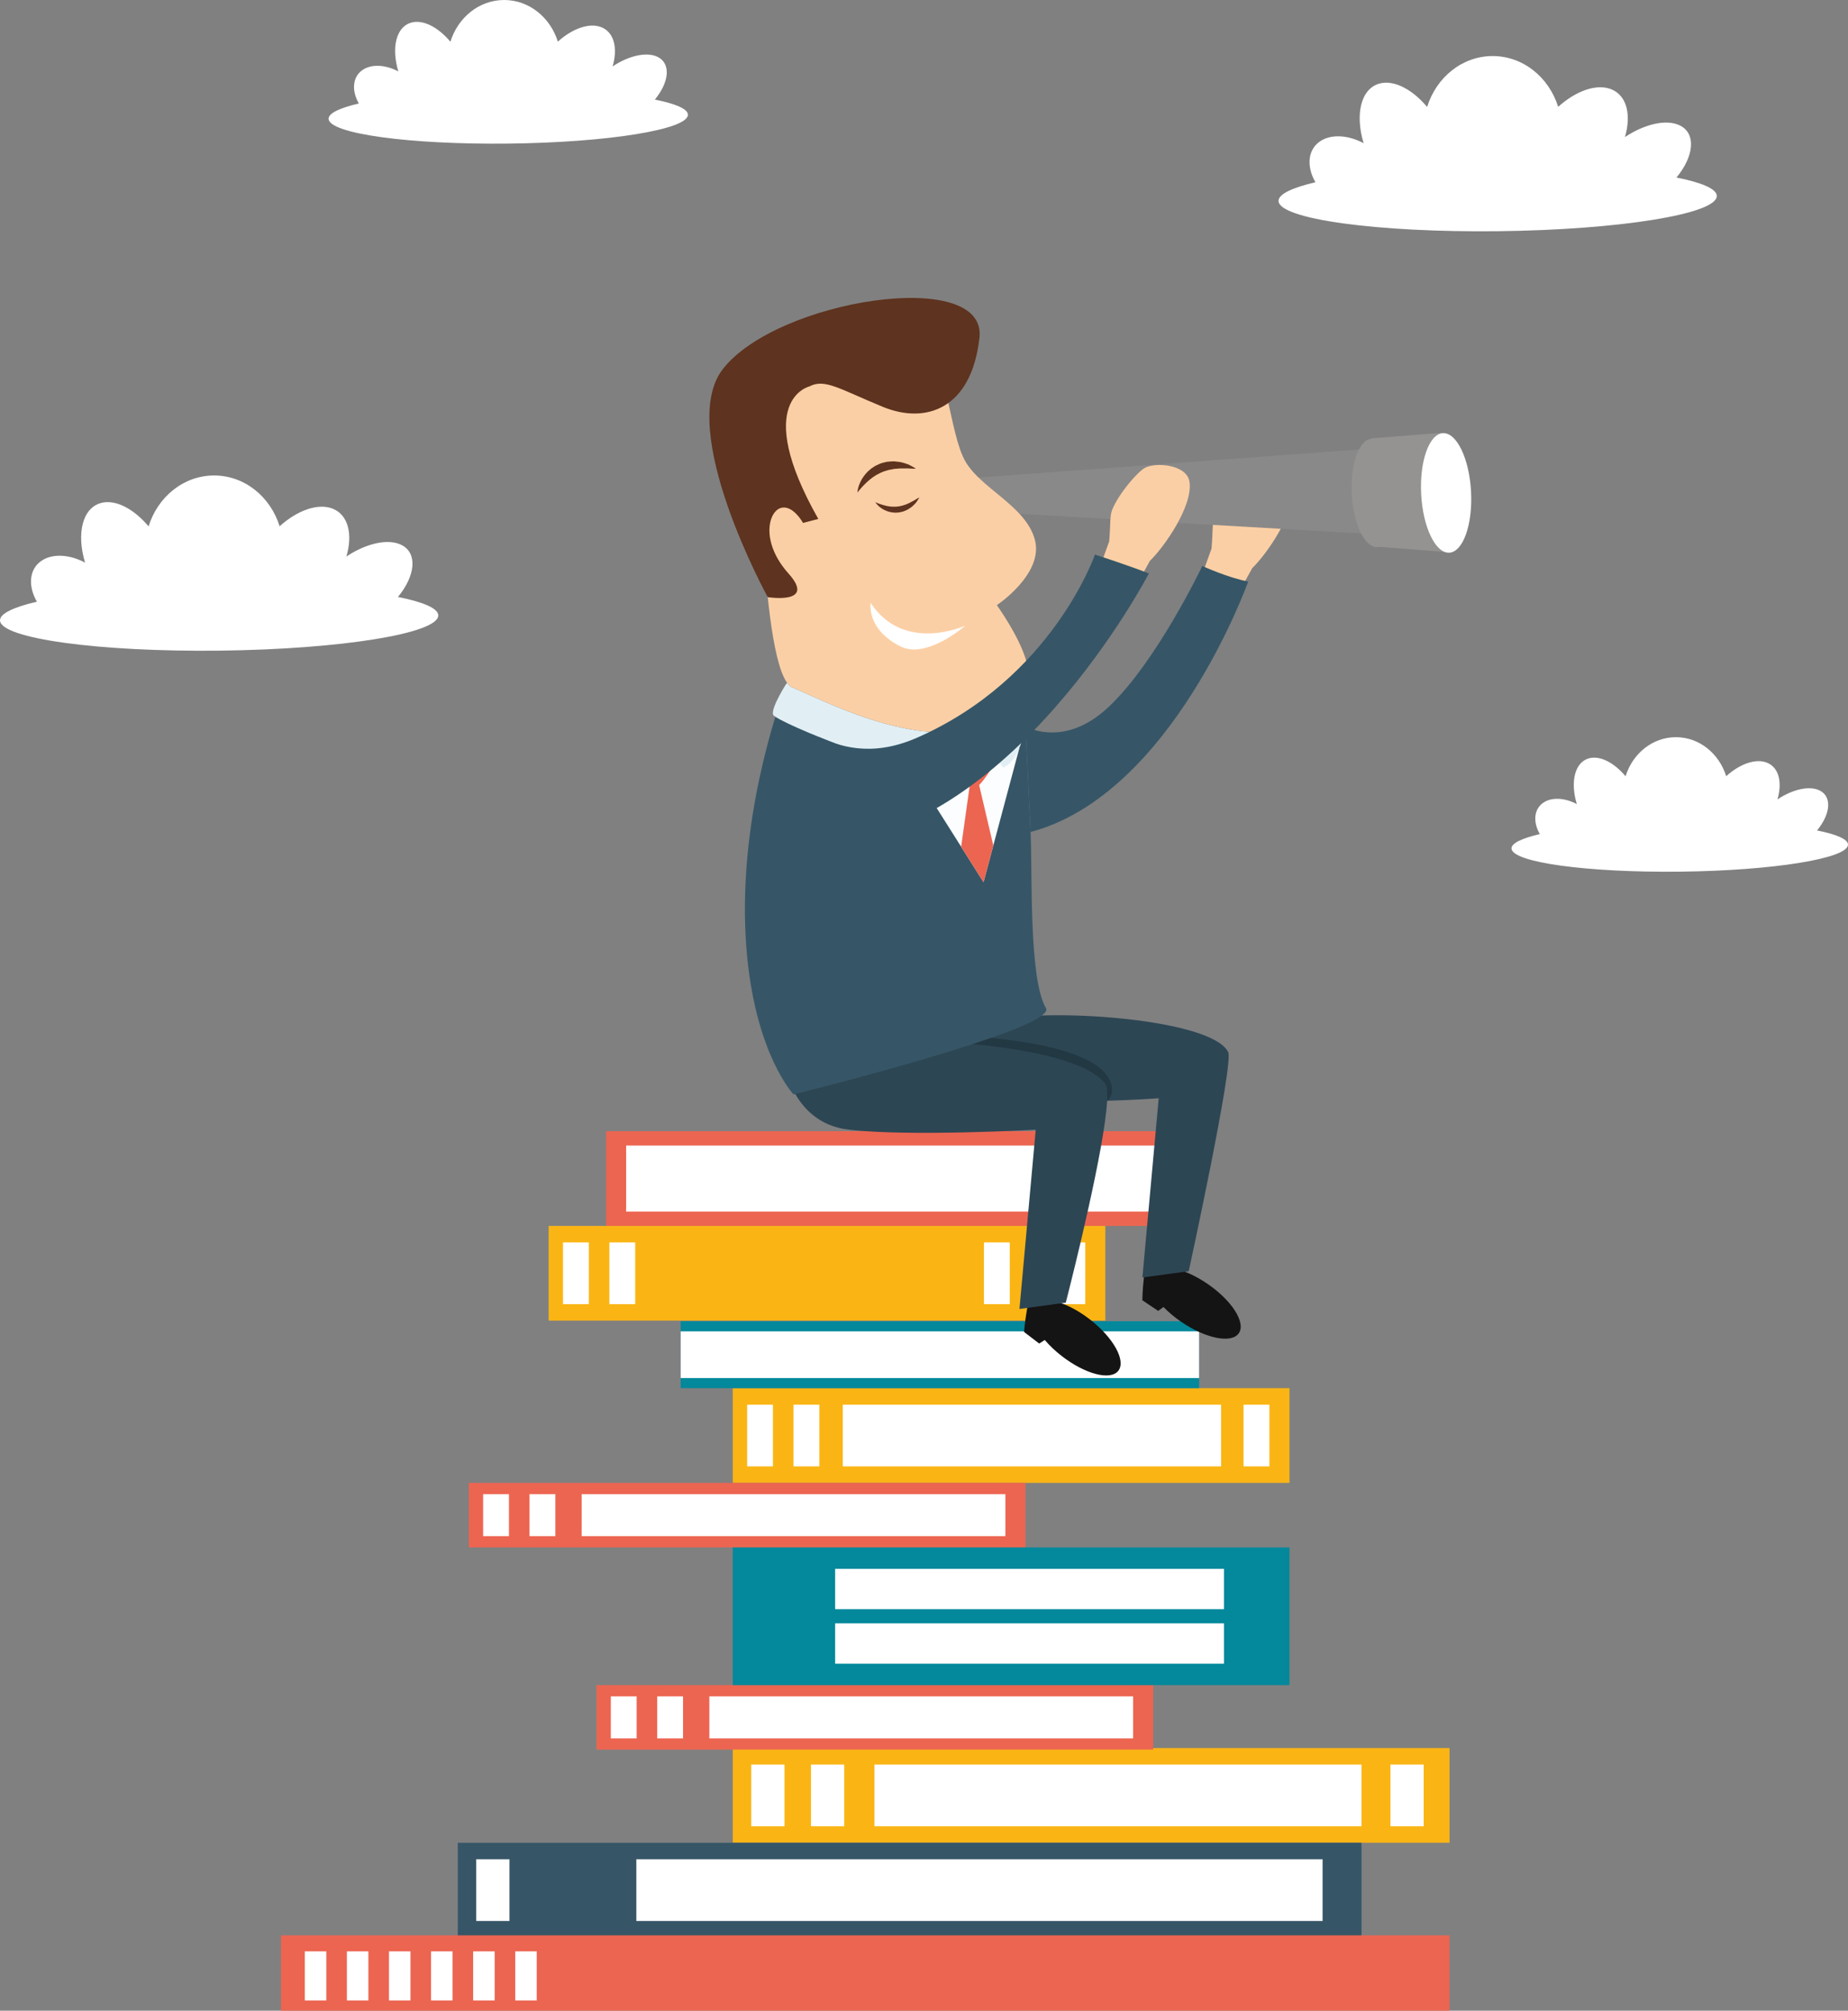<?xml version="1.0" encoding="utf-8"?>
<!-- Generator: Adobe Illustrator 16.0.0, SVG Export Plug-In . SVG Version: 6.00 Build 0)  -->
<!DOCTYPE svg PUBLIC "-//W3C//DTD SVG 1.1//EN" "http://www.w3.org/Graphics/SVG/1.1/DTD/svg11.dtd">
<svg version="1.1" id="Layer_1" xmlns="http://www.w3.org/2000/svg" xmlns:xlink="http://www.w3.org/1999/xlink" x="0px" y="0px"
	 width="643.996px" height="700.56px" viewBox="0 0 643.996 700.56" enable-background="new 0 0 643.996 700.56"
	 xml:space="preserve">
<rect x="0" y="0" width="643.996" height="700.56" fill="#808080" stroke="none"/>
<g>
	<g>
		<g>
			<rect x="211.196" y="394.132" fill="#EC6551" width="194" height="33"/>
			<rect x="218.196" y="399.131" fill="#FFFFFF" width="187" height="23.001"/>
		</g>
		<g>
			<rect x="191.196" y="427.132" fill="#FAB515" width="194" height="33"/>
			<rect x="196.196" y="432.882" fill="#FFFFFF" width="9" height="21.5"/>
			<rect x="369.195" y="432.882" fill="#FFFFFF" width="9" height="21.5"/>
			<rect x="342.892" y="432.882" fill="#FFFFFF" width="9" height="21.5"/>
			<rect x="212.362" y="432.882" fill="#FFFFFF" width="9" height="21.5"/>
		</g>
		<g>
			<rect x="255.362" y="483.667" fill="#FAB515" width="194" height="33"/>
			<rect x="260.362" y="489.417" fill="#FFFFFF" width="9" height="21.5"/>
			<rect x="433.362" y="489.417" fill="#FFFFFF" width="9" height="21.5"/>
			<rect x="293.696" y="489.417" fill="#FFFFFF" width="131.833" height="21.5"/>
			<rect x="276.529" y="489.417" fill="#FFFFFF" width="9" height="21.5"/>
		</g>
		<g>
			<rect x="255.362" y="609.052" fill="#FAB515" width="249.78" height="33"/>
			<rect x="261.8" y="614.802" fill="#FFFFFF" width="11.588" height="21.5"/>
			<rect x="484.542" y="614.802" fill="#FFFFFF" width="11.588" height="21.5"/>
			<rect x="304.718" y="614.802" fill="#FFFFFF" width="169.739" height="21.5"/>
			<rect x="282.615" y="614.802" fill="#FFFFFF" width="11.588" height="21.5"/>
		</g>
		<g>
			<rect x="159.521" y="642.052" fill="#365667" width="314.936" height="33"/>
			<rect x="165.959" y="647.802" fill="#FFFFFF" width="11.588" height="21.5"/>
			<rect x="221.751" y="647.802" fill="#FFFFFF" width="239.149" height="21.5"/>
		</g>
		<g>
			<rect x="97.895" y="674.314" fill="#EC6551" width="407.248" height="26.245"/>
			<rect x="106.219" y="679.888" fill="#FFFFFF" width="7.492" height="17.099"/>
			<rect x="120.885" y="679.888" fill="#FFFFFF" width="7.492" height="17.099"/>
			<rect x="135.552" y="679.888" fill="#FFFFFF" width="7.492" height="17.099"/>
			<rect x="150.218" y="679.888" fill="#FFFFFF" width="7.492" height="17.099"/>
			<rect x="164.885" y="679.888" fill="#FFFFFF" width="7.492" height="17.099"/>
			<rect x="179.551" y="679.888" fill="#FFFFFF" width="7.492" height="17.099"/>
		</g>
		<g>
			<rect x="163.362" y="516.667" fill="#EC6551" width="194" height="22.466"/>
			<rect x="168.362" y="520.581" fill="#FFFFFF" width="9" height="14.637"/>
			<rect x="202.696" y="520.581" fill="#FFFFFF" width="147.666" height="14.637"/>
			<rect x="184.529" y="520.581" fill="#FFFFFF" width="9" height="14.637"/>
		</g>
		<g>
			<rect x="207.862" y="587.132" fill="#EC6551" width="194" height="22.466"/>
			<rect x="212.862" y="591.046" fill="#FFFFFF" width="9" height="14.637"/>
			<rect x="247.196" y="591.046" fill="#FFFFFF" width="147.666" height="14.637"/>
			<rect x="229.029" y="591.046" fill="#FFFFFF" width="9" height="14.637"/>
		</g>
		<g>
			<rect x="237.196" y="460.333" fill="#04889B" width="180.667" height="23.334"/>
			<rect x="237.196" y="463.868" fill="#FFFFFF" width="180.667" height="16.264"/>
		</g>
		<g>
			<rect x="255.362" y="539.133" fill="#04889B" width="194" height="47.999"/>
			<rect x="291.029" y="546.603" fill="#FFFFFF" width="135.499" height="14.06"/>
			<rect x="291.029" y="565.603" fill="#FFFFFF" width="135.499" height="14.06"/>
		</g>
	</g>
	<g>
		<path fill="#FBCFA5" d="M450.185,170.472c-0.875-6.247-12.096-6.945-15.625-4.875c-2.74,1.607-8.985,8.93-11.267,14.416
			c-0.948,2.28-0.544,4.655-1.095,11.133l-2.514,6.951l12.151,8.087l4.558-8.253C441.262,193.251,451.371,178.94,450.185,170.472z"
			/>
		<path fill="#365667" d="M434.982,202.609c0,0-26.4,74.16-75.84,87.271c-0.721-15.091-1.432-29.751-1.771-36.681
			c4.451,2.061,16.012,5.381,29.102-7.02c16.779-15.9,32.5-48.98,32.5-48.98S428.133,201.379,434.982,202.609z"/>
		<g>
			<polygon fill="#8A8989" points="333.891,177.81 506.061,187.661 503.99,154.366 332.497,167.019 			"/>
			
				<ellipse transform="matrix(0.999 -0.053 0.053 0.999 -8.445 25.695)" fill="#949392" cx="478.78" cy="171.594" rx="7.885" ry="18.895"/>
			<polygon fill="#949392" points="477.775,152.727 502.654,150.781 504.871,192.409 478.938,190.399 			"/>
			
				<ellipse transform="matrix(0.999 -0.053 0.053 0.999 -8.409 27.021)" fill="#FFFFFF" cx="503.762" cy="171.595" rx="8.699" ry="20.844"/>
		</g>
		<path fill="#141414" d="M410.554,439.417c0,0-1.393,0.064-0.555,2.7c3.291,0.892,7.057,2.646,10.747,5.165
			c8.563,5.842,13.473,13.554,10.966,17.226c-2.503,3.673-11.476,1.912-20.036-3.928c-2.388-1.629-4.479-3.403-6.216-5.195
			l-1.857,1.356l-5.517-3.707c0,0,0.229-14.964,3.482-16.848L410.554,439.417z"/>
		<path fill="#141414" d="M370.146,451.25c0,0-1.394-0.021-0.721,2.661c3.23,1.093,6.881,3.075,10.41,5.815
			c8.188,6.357,12.613,14.357,9.886,17.868c-2.725,3.512-11.571,1.203-19.757-5.153c-2.283-1.772-4.261-3.672-5.885-5.567
			l-1.938,1.24l-5.278-4.04c0,0,1.15-14.921,4.512-16.602L370.146,451.25z"/>
		<path fill="#2D4654" d="M385.811,383.54c-0.86,16.399-11.65,59.51-13.97,68.619c-0.28,1.11-0.44,1.71-0.44,1.71l-16.14,2.19
			l5.67-62.44c0,0-43.5,2.44-65.03,0c-21.54-2.439-23.33-26.729-23.33-26.729l8.63,2.08l46.33-5.87c6.62,0,48.561,2.69,57.62,14.46
			C385.79,378.39,385.971,380.51,385.811,383.54z"/>
		<path fill="#2D4654" d="M428.008,366.598c-5.607-11.538-61.156-15.365-79.596-11.288l-29.028,3.288c0,0,8.307,21.617,29.84,24.059
			c21.532,2.441,54.564,0,54.564,0l-5.677,62.441l16.145-2.191C414.256,442.906,429.97,370.635,428.008,366.598z"/>
		<path fill="#223842" d="M385.811,383.54c0.16-3.03-0.021-5.15-0.66-5.98c-9.06-11.77-51-14.46-57.62-14.46l3.96-2.19
			c6.62,0,46.021,1.69,54.37,13.98C388.46,378.71,387.7,382.05,385.811,383.54z"/>
		<path fill="#365667" d="M276.53,381.31c0,0-12.83-13.5-16.17-48.08c-3.81-39.54,7.32-77.45,13.81-95.5
			c0.02,0.04,0.05,0.08,0.08,0.12l0.01,0.01c0.59,0.83,1.21,1.4,1.88,1.67c9.84,4.02,41.02,20.74,64.189,14.06
			c0.021,0,0.03,0,0.04-0.02c0.521-0.15,1.03-0.31,1.54-0.48c9.11-1.58,15.26-4.05,15.26-4.05s0.07,1.52,0.2,4.16
			c0.34,6.93,1.05,21.59,1.771,36.68c0.68,14.161-0.681,51.2,5.359,61.371C368.75,358.409,276.53,381.31,276.53,381.31z"/>
		<polygon fill="#FBFDFF" points="355.256,260.533 346.156,294.583 342.746,307.373 334.945,295.022 315.067,263.573 		"/>
		<path fill="#EC6551" d="M341.211,273.539l4.941,21.04l-3.41,12.791l-7.801-12.351l3-21.359c-2.52-1.951-6.359-6.57-8.07-8.69
			c0.941-0.97,2-2.06,3.07-3.16c3.109-3.16,6.301-6.351,6.85-6.601c2,2.32,5.381,6.57,7.602,9.4
			C345.701,267.68,343.031,271.689,341.211,273.539z"/>
		<path fill="#E1EFF5" d="M340.688,253.788c-0.469,0.381-2.746,4.276-4.953,8.122c-0.756,1.336-1.504,2.659-2.168,3.835
			c-1.336,2.356-2.311,4.12-2.311,4.12c-10.807,1.799-61.195-18.333-61.87-20.906c-0.676-2.583,4.86-11.105,4.86-11.105l0.012,0.007
			c0.589,0.829,1.214,1.398,1.884,1.668c9.84,4.016,41.02,20.736,64.184,14.064c0.045,0.009,0.09,0.028,0.135,0.038
			c0.014,0.016,0.037,0.021,0.051,0.038C340.572,253.705,340.627,253.753,340.688,253.788z"/>
		<path fill="#E1EFF5" d="M339.842,255.18c-0.01,0-0.029,0.01-0.051,0.029c-0.059-0.069-0.119-0.14-0.18-0.209
			C339.791,255.109,339.871,255.18,339.842,255.18z"/>
		<path fill="#E1EFF5" d="M357.281,248.959v2.381c0,2.67-1.75,13.55-7.67,16.09c0,0-0.91-1.16-2.219-2.82
			c-2.221-2.83-5.602-7.08-7.602-9.4c0.021-0.02,0.041-0.029,0.051-0.029c0.02,0-0.02-0.04-0.109-0.12
			c-0.021,0-0.041-0.01-0.061-0.021c-0.02-0.02-0.041-0.029-0.061-0.039c-0.029-0.03-0.049-0.061-0.07-0.08
			c6.102-0.141,12.08-1.881,17.631-5.881C357.211,249.01,357.242,248.99,357.281,248.959z"/>
		<path fill="#E1EFF5" d="M339.842,255.18c-0.01,0-0.029,0.01-0.051,0.029c-0.059-0.069-0.119-0.14-0.18-0.209
			C339.791,255.109,339.871,255.18,339.842,255.18z"/>
		<path fill="#FBCFA5" d="M347.4,210.839c14.89,21.69,11.59,28.81,8.62,32.47c-0.03,0.04-0.05,0.06-0.08,0.1
			c-3.97,4.81-8.76,7.9-14.03,9.68c-0.51,0.17-1.02,0.33-1.54,0.48c-0.01,0.02-0.02,0.02-0.04,0.02
			c-23.17,6.68-54.35-10.04-64.189-14.06c-0.67-0.27-1.29-0.84-1.88-1.67l-0.01-0.01c-0.03-0.04-0.06-0.08-0.08-0.12
			c-10.32-14.89-9.81-109.02-9.81-109.02c1.4-10.44,50.91-7.91,58.27-5.45c7.37,2.46,8.26,27.56,13.65,37.26
			c5.38,9.7,21.26,15.75,24.37,27.6S347.4,210.839,347.4,210.839z"/>
		<path fill="#5E331F" d="M285.164,180.812l-5.32,1.394c0,0-3.633-6.628-7.901-5.166c-4.269,1.465-6.858,11.964,2.888,22.849
			c9.745,10.885-7.285,8.167-7.285,8.167s-31.973-58.15-15.743-79.332c18.652-24.342,92.311-35.901,89.521-11.048
			c-2.789,24.852-18.682,30.264-33.75,24.048c-15.069-6.214-20.163-9.877-25.468-7.107
			C282.106,134.617,261.732,139.4,285.164,180.812z"/>
		<path fill="#FFFFFF" d="M303.4,210.06c0,0-1.603,9.088,10.375,15.159c9.125,4.625,22.639-7.246,22.639-7.246
			S315.067,227.81,303.4,210.06z"/>
		<path fill="#5E331F" d="M298.795,171.606c0,0,0-0.409,0.151-1.099c0.064-0.35,0.183-0.76,0.333-1.233
			c0.181-0.454,0.346-1.002,0.643-1.538c0.138-0.272,0.287-0.558,0.451-0.849c0.186-0.277,0.376-0.565,0.571-0.862
			c0.4-0.589,0.912-1.154,1.458-1.722c0.588-0.525,1.187-1.1,1.916-1.523c0.36-0.214,0.693-0.489,1.088-0.653l1.172-0.525
			c0.786-0.343,1.641-0.483,2.45-0.693c0.828-0.106,1.65-0.148,2.434-0.181c0.782,0.065,1.531,0.152,2.231,0.245
			c0.695,0.129,1.326,0.357,1.906,0.529c0.288,0.095,0.563,0.188,0.824,0.276c0.257,0.101,0.487,0.237,0.708,0.343
			c0.439,0.216,0.811,0.433,1.116,0.605c0.606,0.347,0.932,0.576,0.932,0.576s-0.416,0.017-1.104-0.005
			c-0.343-0.013-0.758-0.02-1.221-0.061c-0.46-0.056-0.987-0.038-1.551-0.021c-0.56,0.02-1.159-0.024-1.781,0.01
			c-0.623,0.066-1.269,0.125-1.932,0.161c-0.641,0.121-1.305,0.247-1.979,0.375c-0.324,0.103-0.646,0.212-0.975,0.303
			c-0.329,0.093-0.664,0.171-0.967,0.333c-0.63,0.26-1.265,0.511-1.843,0.867c-0.613,0.293-1.145,0.706-1.702,1.057
			c-0.516,0.402-1.045,0.781-1.499,1.199c-0.468,0.408-0.906,0.809-1.289,1.212c-0.41,0.381-0.736,0.778-1.067,1.11
			c-0.285,0.358-0.585,0.653-0.789,0.921C299.042,171.282,298.795,171.606,298.795,171.606z"/>
		<path fill="#5E331F" d="M305.04,174.984c0,0,0.136,0.252,0.46,0.628c0.156,0.193,0.366,0.406,0.617,0.648
			c0.264,0.22,0.547,0.503,0.911,0.733c0.176,0.123,0.362,0.248,0.561,0.373c0.206,0.109,0.421,0.224,0.64,0.34
			c0.443,0.23,0.948,0.407,1.475,0.575c0.538,0.128,1.098,0.282,1.688,0.3c0.295,0.012,0.592,0.07,0.891,0.04l0.899-0.068
			c0.598-0.052,1.172-0.25,1.74-0.391c0.545-0.211,1.067-0.459,1.562-0.702c0.458-0.301,0.894-0.604,1.292-0.896
			c0.387-0.311,0.699-0.663,1-0.962c0.147-0.155,0.284-0.304,0.417-0.445c0.124-0.147,0.219-0.309,0.321-0.449
			c0.198-0.28,0.354-0.537,0.485-0.745c0.258-0.417,0.381-0.667,0.381-0.667s-0.261,0.129-0.678,0.373
			c-0.207,0.122-0.46,0.266-0.732,0.444c-0.264,0.188-0.596,0.353-0.949,0.531c-0.353,0.175-0.707,0.403-1.104,0.588
			c-0.405,0.167-0.822,0.347-1.242,0.546c-0.436,0.14-0.888,0.283-1.346,0.431c-0.234,0.044-0.469,0.084-0.701,0.139
			c-0.233,0.053-0.467,0.116-0.708,0.118c-0.477,0.05-0.951,0.108-1.425,0.081c-0.478,0.024-0.942-0.052-1.403-0.084
			c-0.452-0.075-0.905-0.131-1.325-0.238c-0.424-0.096-0.829-0.197-1.2-0.317c-0.379-0.098-0.713-0.234-1.027-0.328
			c-0.295-0.125-0.579-0.207-0.794-0.304C305.3,175.103,305.04,174.984,305.04,174.984z"/>
		<path fill="#FBCFA5" d="M414.525,167.935c-0.875-6.247-12.096-6.945-15.625-4.875c-2.74,1.607-8.985,8.93-11.267,14.416
			c-0.948,2.28-0.544,4.655-1.095,11.133l-2.514,6.951l12.151,8.087l4.558-8.253C405.603,190.714,415.712,176.403,414.525,167.935z"
			/>
		<path fill="#365667" d="M400.359,199.81c0,0-48.332,93.051-116.524,94.44c2.379-14.919,0.482-30.625,1.565-37.479
			c6.248,2.796,17.602,7.52,34.118,0.285c47.175-20.666,62.049-63.83,62.049-63.83S393.906,197.206,400.359,199.81z"/>
	</g>
	<g>
		<path fill="#FFFFFF" d="M228.208,34.696c5.055-6.134,5.617-12.545,1.006-14.854c-3.836-1.922-10.134-0.438-15.736,3.305
			c1.867-6.385,0.53-11.897-3.911-13.663c-4.219-1.679-10.11,0.475-15.168,5.023C191.77,6.076,184.388,0,175.685,0
			c-8.714,0-16.105,6.091-18.725,14.541c-4.244-5.051-9.504-7.83-13.658-6.667c-5.243,1.467-6.983,8.725-4.488,17.02
			c-4.111-2.195-8.705-2.664-11.926-0.853c-3.98,2.238-4.58,7.238-1.838,12.01c-6.686,1.569-10.573,3.41-10.539,5.342
			c0.091,5.17,28.2,9.038,62.774,8.641c34.584-0.398,62.544-4.911,62.443-10.081C239.693,37.947,235.424,36.138,228.208,34.696z"/>
		<path fill="#FFFFFF" d="M138.681,207.989c6.166-7.482,6.852-15.302,1.228-18.118c-4.68-2.344-12.36-0.535-19.194,4.031
			c2.277-7.788,0.646-14.511-4.77-16.665c-5.146-2.047-12.332,0.579-18.502,6.127c-3.207-10.285-12.211-17.696-22.826-17.696
			c-10.629,0-19.645,7.43-22.84,17.735c-5.177-6.16-11.592-9.55-16.659-8.132c-6.396,1.79-8.518,10.642-5.474,20.76
			c-5.015-2.677-10.618-3.249-14.547-1.04c-4.855,2.729-5.586,8.829-2.242,14.649C4.701,211.554-0.042,213.799,0,216.156
			c0.11,6.306,34.396,11.023,76.567,10.539c42.184-0.485,76.287-5.99,76.164-12.295
			C152.689,211.953,147.482,209.747,138.681,207.989z"/>
		<path fill="#FFFFFF" d="M584.23,61.851c6.166-7.482,6.852-15.302,1.229-18.118c-4.68-2.344-12.361-0.535-19.195,4.031
			c2.277-7.788,0.646-14.511-4.77-16.665c-5.146-2.047-12.332,0.579-18.502,6.127c-3.207-10.285-12.211-17.696-22.826-17.696
			c-10.629,0-19.645,7.43-22.84,17.735c-5.176-6.16-11.592-9.55-16.658-8.132c-6.396,1.79-8.518,10.642-5.475,20.76
			c-5.014-2.677-10.617-3.249-14.547-1.04c-4.855,2.729-5.586,8.829-2.242,14.649c-8.154,1.914-12.896,4.159-12.854,6.516
			c0.109,6.306,34.396,11.023,76.566,10.539c42.184-0.485,76.287-5.99,76.164-12.295C598.238,65.815,593.031,63.609,584.23,61.851z"
			/>
		<path fill="#FFFFFF" d="M633.208,289.342c4.734-5.745,5.261-11.749,0.943-13.911c-3.594-1.8-9.491-0.41-14.738,3.095
			c1.748-5.98,0.496-11.142-3.662-12.795c-3.951-1.572-9.469,0.444-14.206,4.705c-2.462-7.896-9.375-13.587-17.525-13.587
			c-8.161,0-15.083,5.705-17.536,13.617c-3.975-4.73-8.9-7.333-12.79-6.244c-4.911,1.374-6.54,8.171-4.204,15.939
			c-3.849-2.055-8.151-2.495-11.169-0.799c-3.728,2.096-4.288,6.779-1.722,11.248c-6.261,1.469-9.901,3.193-9.868,5.003
			c0.084,4.841,26.409,8.464,58.787,8.091c32.389-0.372,58.573-4.598,58.479-9.44C643.963,292.386,639.965,290.691,633.208,289.342z
			"/>
	</g>
</g>
</svg>
